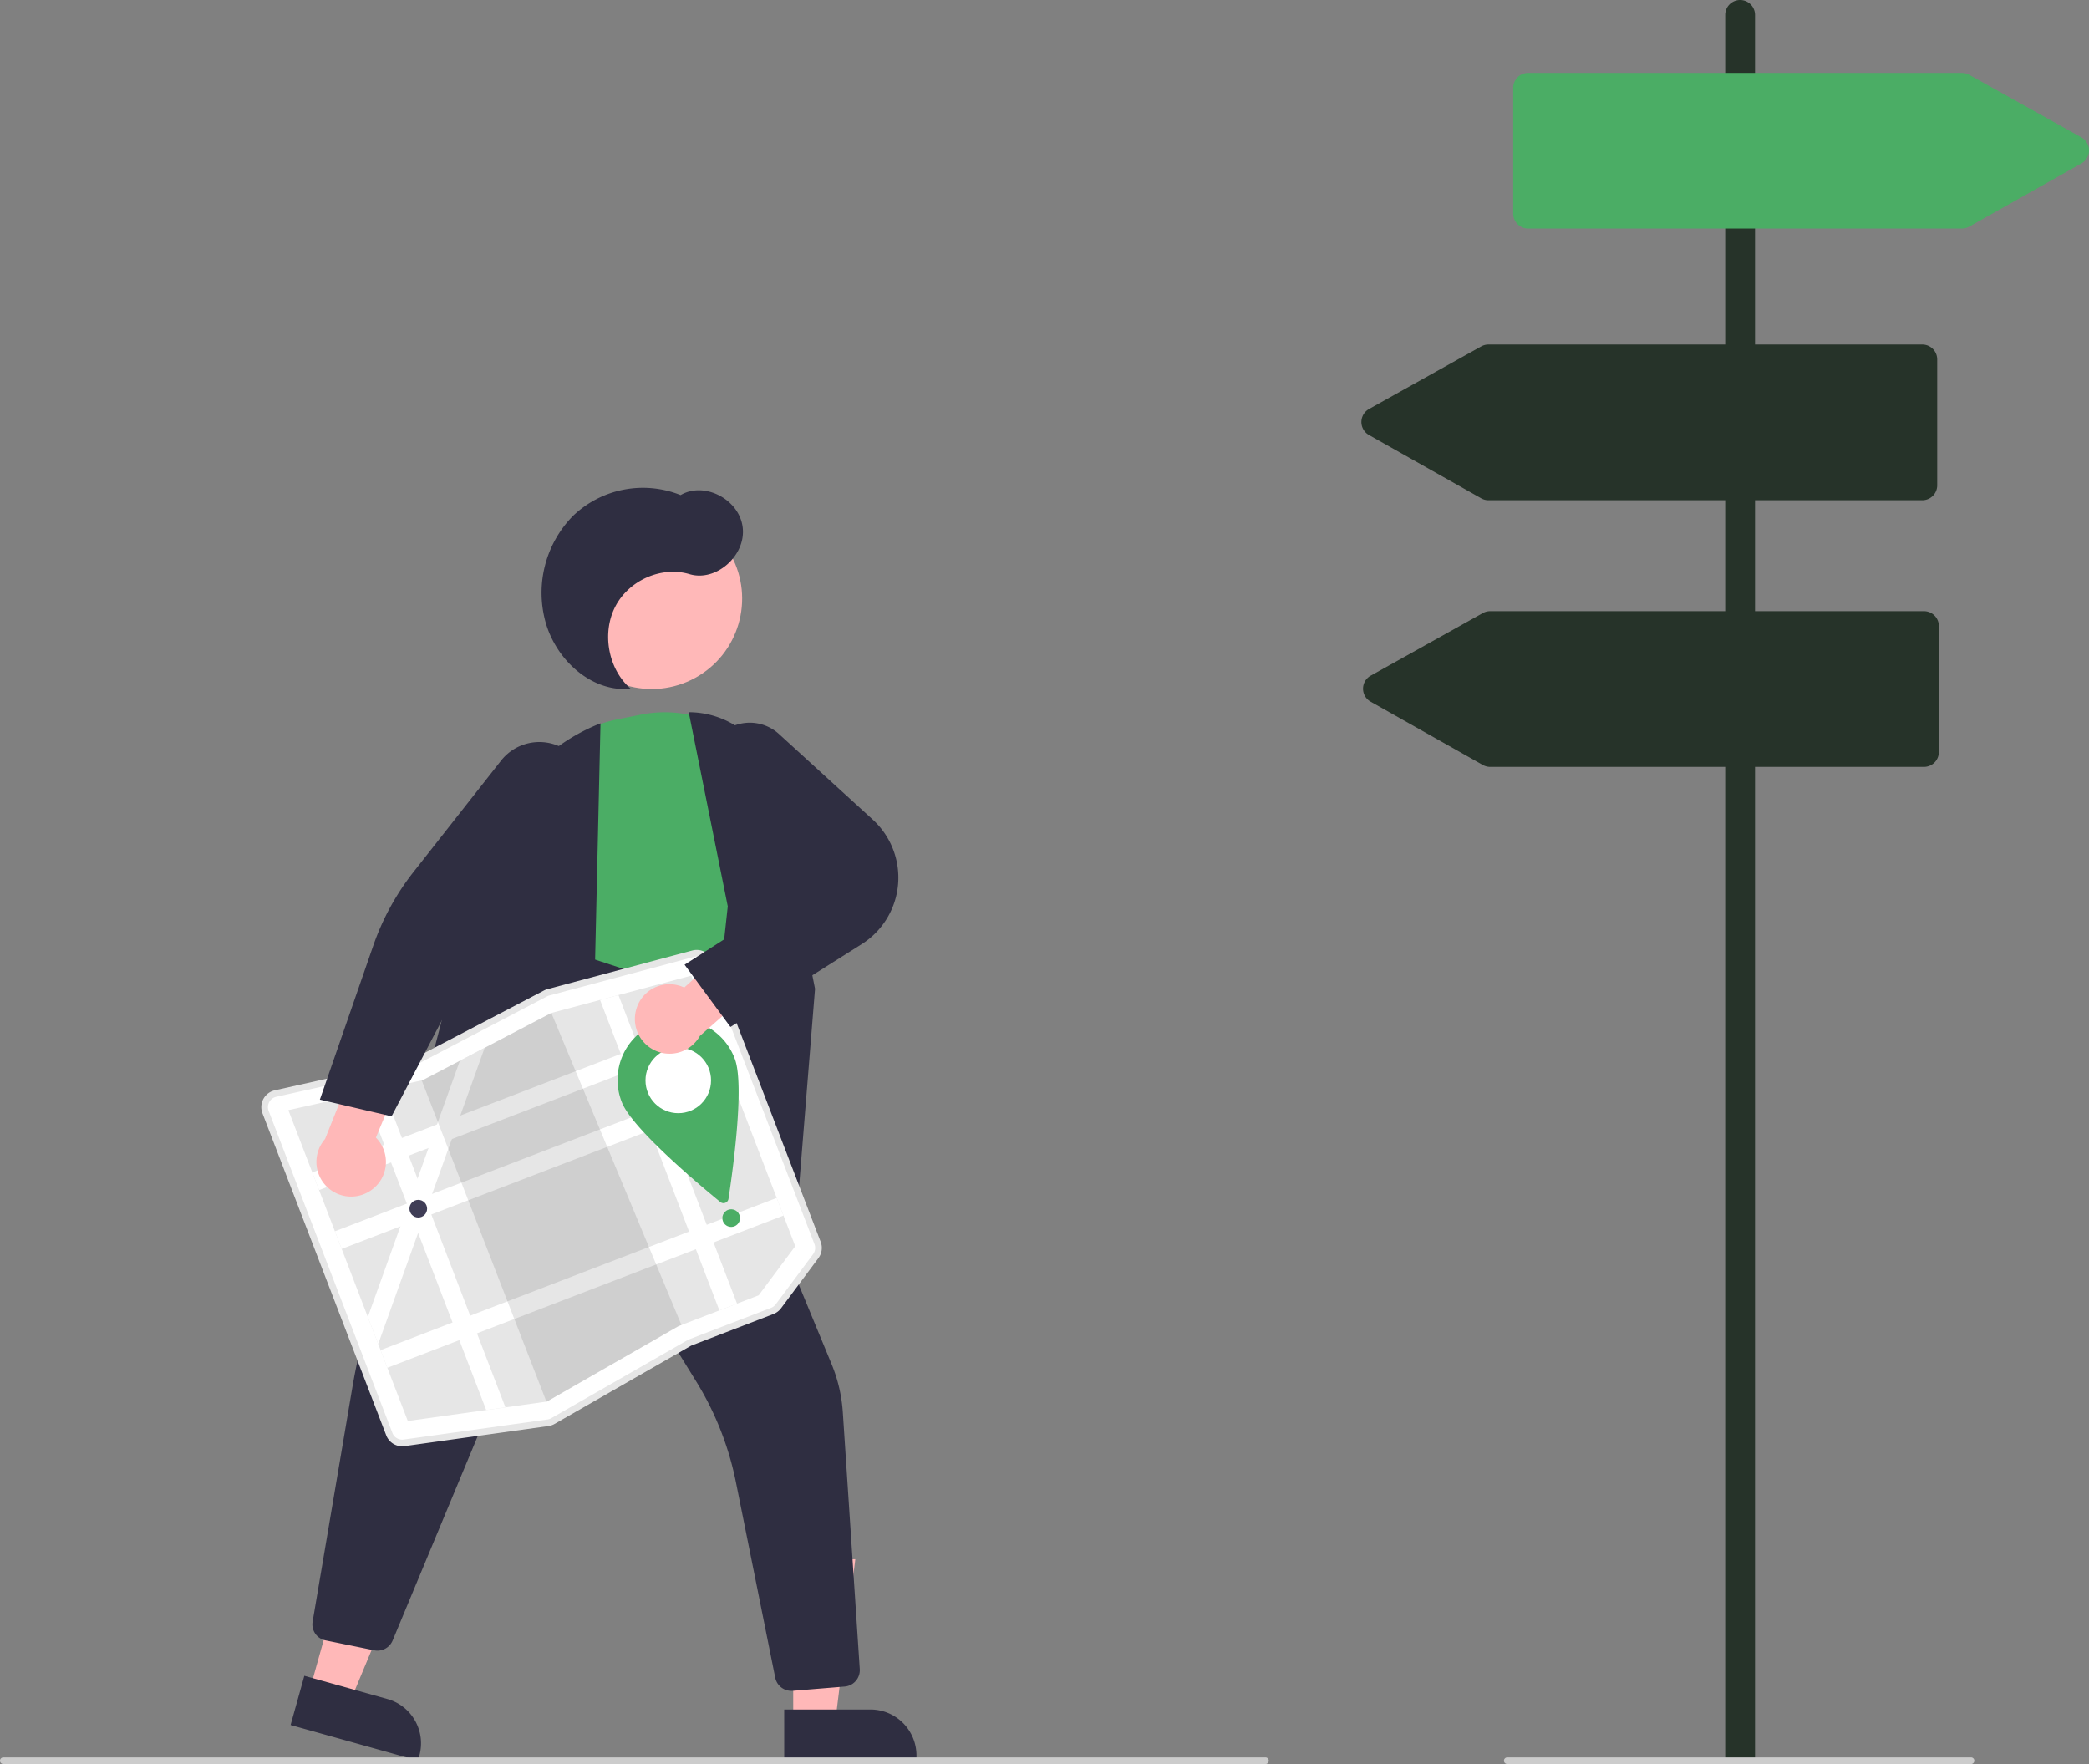 <svg id="Group_539" data-name="Group 539" xmlns="http://www.w3.org/2000/svg" width="538" height="454.297" viewBox="0 0 538 454.297">
  <rect x="0" y="0" width="538" height="454.297" fill="#808080" stroke="none"/>
  <path id="Path_2371" data-name="Path 2371" d="M93.512,503.156l10.437,2.918L120.173,467.2l-15.4-4.307Z" transform="translate(-13.733 -67.981)" fill="#ffb8b8"/>
  <path id="Path_2372" data-name="Path 2372" d="M0,0H34.062V13.16H11.843A11.843,11.843,0,0,1,0,1.317V0Z" transform="matrix(-0.963, -0.269, 0.269, -0.963, 107.638, 453.411)" fill="#2f2e41"/>
  <path id="Path_2373" data-name="Path 2373" d="M239.451,512.471h10.838l5.154-41.8h-16Z" transform="translate(-35.165 -69.122)" fill="#ffb8b8"/>
  <path id="Path_2374" data-name="Path 2374" d="M0,0H34.062V13.16H11.843A11.843,11.843,0,0,1,0,1.317V0Z" transform="translate(236.027 453.41) rotate(179.995)" fill="#2f2e41"/>
  <path id="Path_2375" data-name="Path 2375" d="M140.755,316.237l-24.946,61.111,101.862,22.884,1.3-34.19-46.254-49.266Z" transform="translate(-17.008 -46.443)" fill="#b3b3b3"/>
  <circle id="Ellipse_6" data-name="Ellipse 6" cx="23.284" cy="23.284" r="23.284" transform="translate(136.244 144.901) rotate(-28.663)" fill="#ffb8b8"/>
  <path id="Path_2376" data-name="Path 2376" d="M492.228,481.74l-46.107-18.874L442.016,435.8a31.1,31.1,0,0,1,24.654-35.2l6.1-1.225a31.388,31.388,0,0,1,28.109,8.337,29.968,29.968,0,0,1,8.793,26.963,26.106,26.106,0,0,1-4.932,11.492c-14.485,18.941-12.625,34.687-12.6,34.844Z" transform="translate(-307.745 -215.327)" fill="#4bad65"/>
  <path id="Path_2377" data-name="Path 2377" d="M518.484,552.326l-23.107-36.748,7.278-66.847L492.6,398.735l.535.013a22.782,22.782,0,0,1,22.213,22.223l9.78,48.991Z" transform="translate(-315.227 -215.323)" fill="#2f2e41"/>
  <path id="Path_2378" data-name="Path 2378" d="M502.328,660.76a4.22,4.22,0,0,1-4.133-3.387l-10.123-50.339a78.968,78.968,0,0,0-10.282-26.039l-28.565-46.208a1.469,1.469,0,0,0-2.606.208L399.656,647.813a4.228,4.228,0,0,1-4.737,2.512l-12.546-2.558a4.2,4.2,0,0,1-3.316-4.839l10.234-60.315a155.674,155.674,0,0,1,10.6-35.737l34.661-80.1,51.15,16.8,3.375,35.817,23.634,57.228a39.229,39.229,0,0,1,2.89,12.412l4.366,66.14a4.238,4.238,0,0,1-3.865,4.483l-13.422,1.1Q502.5,660.76,502.328,660.76Z" transform="translate(-298.543 -225.314)" fill="#2f2e41"/>
  <path id="Path_2379" data-name="Path 2379" d="M411.394,569.208l-16.216-15.392,30.646-118.175a49.533,49.533,0,0,1,29.147-33.3l.6-.245-1.638,71.924Z" transform="translate(-300.92 -215.816)" fill="#2f2e41"/>
  <path id="Path_2380" data-name="Path 2380" d="M471.121,382.74c-5.752-4.979-7.5-14.268-3.977-21.115s11.953-10.534,19.159-8.38c6.788,2.029,14.5-4.738,13.677-11.994s-9.853-11.983-16-8.378a26.031,26.031,0,0,0-27.748,5.4,28.261,28.261,0,0,0-6.718,28.359C452.758,376.36,461.806,383.721,471.121,382.74Z" transform="translate(-308.702 -205.375)" fill="#2f2e41"/>
  <path id="Path_2381" data-name="Path 2381" d="M438.4,592.541a3.976,3.976,0,0,1-.881.227L400.5,597.937a3.985,3.985,0,0,1-4.289-2.528l-31.867-82.921a4,4,0,0,1,2.863-5.341h0l34.815-7.769a3.179,3.179,0,0,0,.773-.283l33.863-17.7a3.965,3.965,0,0,1,.823-.32l37.266-9.935a3.994,3.994,0,0,1,4.766,2.431l27.786,72.3a3.981,3.981,0,0,1-.526,3.825l-9.609,12.9a4,4,0,0,1-1.774,1.345l-21,8.071a3.2,3.2,0,0,0-.436.208l-34.995,20.056a3.994,3.994,0,0,1-.555.264Z" transform="translate(-296.352 -225.935)" fill="#fff"/>
  <path id="Path_2382" data-name="Path 2382" d="M456.752,483.255l-4.732,1.262-12.541,3.345-.022.005-17.169,8.977-6.372,3.332h0l-9.57,5-.262.059-9.941,2.217-4.8,1.074-19.6,4.373L402.5,592.952l20.194-2.818,4.951-.692,10.553-1.475.123-.016,33.912-19.436,20.633-7.929,9.42-12.65-26.779-69.681Z" transform="translate(-297.478 -227.001)" fill="#e6e6e6"/>
  <rect id="Rectangle_3362" data-name="Rectangle 3362" width="109.293" height="4.87" transform="translate(80.425 301.939) rotate(-21.022)" fill="#fff"/>
  <rect id="Rectangle_3363" data-name="Rectangle 3363" width="109.293" height="4.87" transform="translate(86.249 317.093) rotate(-21.022)" fill="#fff"/>
  <rect id="Rectangle_3364" data-name="Rectangle 3364" width="109.293" height="4.87" transform="translate(98.012 347.703) rotate(-21.022)" fill="#fff"/>
  <path id="Path_2383" data-name="Path 2383" d="M185.877,300.365l30.542,79.473-4.546,1.747-30.729-79.958Z" transform="translate(-26.603 -44.111)" fill="#fff"/>
  <path id="Path_2384" data-name="Path 2384" d="M141.117,316.294l-6.271,17.45-2.175,6.053L127.6,353.921l-1.087,3.019-1.088,3.034-1.432,3.983L113.71,392.57l-2.673-6.956,8.383-23.333,1.9-5.283.278-.771,2.243-6.246,2.83-7.877,2.175-6.054,5.9-16.424h0Z" transform="translate(-16.307 -46.451)" fill="#fff"/>
  <path id="Path_2385" data-name="Path 2385" d="M194.192,386.135l-.74.284-33.912,19.436-.123.015L127.3,323.143l.263-.059,9.57-5h0l6.372-3.332,17.169-8.978.022-.005Z" transform="translate(-18.695 -44.905)" opacity="0.1"/>
  <path id="Path_2386" data-name="Path 2386" d="M438.482,592.866a4.406,4.406,0,0,1-.975.251l-37.022,5.168a4.409,4.409,0,0,1-4.746-2.8l-31.867-82.921a4.428,4.428,0,0,1,3.169-5.91l34.815-7.769a2.764,2.764,0,0,0,.668-.245l33.863-17.7a4.4,4.4,0,0,1,.91-.354l37.267-9.935a4.419,4.419,0,0,1,5.274,2.69l27.786,72.3a4.407,4.407,0,0,1-.582,4.234l-9.609,12.9a4.423,4.423,0,0,1-1.963,1.489l-21,8.071a2.778,2.778,0,0,0-.378.179L439.1,592.574A4.4,4.4,0,0,1,438.482,592.866Zm-71.454-84.428a2.722,2.722,0,0,0-1.564,3.517l31.867,82.921a2.71,2.71,0,0,0,2.917,1.719l37.022-5.168a2.732,2.732,0,0,0,.977-.334l35-20.056a4.45,4.45,0,0,1,.613-.291l21-8.071a2.72,2.72,0,0,0,1.207-.915l9.609-12.9a2.708,2.708,0,0,0,.357-2.6l-27.786-72.3A2.716,2.716,0,0,0,475,472.3l-37.266,9.935a2.812,2.812,0,0,0-.559.218l-33.863,17.705a4.506,4.506,0,0,1-1.087.4l-34.815,7.769A2.7,2.7,0,0,0,367.028,508.438Z" transform="translate(-296.279 -225.862)" fill="#e6e6e6"/>
  <path id="Path_2387" data-name="Path 2387" d="M114.819,328.733l31.507,81.986-4.951.692-31.361-81.6Z" transform="translate(-16.157 -48.278)" fill="#fff"/>
  <circle id="Ellipse_7" data-name="Ellipse 7" cx="2.273" cy="2.273" r="2.273" transform="translate(105.451 309.003)" fill="#3f3d56"/>
  <circle id="Ellipse_8" data-name="Ellipse 8" cx="2.273" cy="2.273" r="2.273" transform="translate(186.035 311.425)" fill="#4bad65"/>
  <path id="Path_2388" data-name="Path 2388" d="M501.308,501.611c2.579,6.712-.525,28.955-1.616,36.095a1.3,1.3,0,0,1-2.105.809c-5.592-4.571-22.794-19.011-25.373-25.723a15.585,15.585,0,1,1,29.094-11.181Z" transform="translate(-312.08 -228.963)" fill="#4bad65"/>
  <circle id="Ellipse_9" data-name="Ellipse 9" cx="8.442" cy="8.442" r="8.442" transform="translate(166.239 269.798)" fill="#fff"/>
  <path id="Path_2389" data-name="Path 2389" d="M476.677,485.21a8.89,8.89,0,0,1,12.384-5.7l15.07-13.622,10.512,7.139-21.552,18.938a8.938,8.938,0,0,1-16.414-6.759Z" transform="translate(-312.84 -225.185)" fill="#ffb8b8"/>
  <path id="Path_2390" data-name="Path 2390" d="M503.162,480.255,491.35,464.224l26.931-17.236-19.3-27.543A11.161,11.161,0,0,1,515.64,404.8l24.168,22.05a20.245,20.245,0,0,1-2.841,32.076Z" transform="translate(-315.044 -215.784)" fill="#2f2e41"/>
  <path id="Path_2391" data-name="Path 2391" d="M394.291,536.19a8.89,8.89,0,0,0,1.234-13.575l7.809-18.753L393.1,496.337,382.44,522.975a8.938,8.938,0,0,0,11.852,13.215Z" transform="translate(-298.722 -229.656)" fill="#ffb8b8"/>
  <path id="Path_2392" data-name="Path 2392" d="M399.72,504.153l-18.467-4.3,13.762-39.684a65.06,65.06,0,0,1,10.352-18.945l22.451-28.55a12.555,12.555,0,1,1,19.793,15.45L422.7,460.277Z" transform="translate(-298.875 -216.66)" fill="#2f2e41"/>
  <path id="Path_2393" data-name="Path 2393" d="M610.594,715.957H285.547a.853.853,0,0,1,0-1.707H610.594a.853.853,0,0,1,0,1.707Z" transform="translate(-284.694 -261.659)" fill="#ccc"/>
  <path id="Path_2394" data-name="Path 2394" d="M813.16,637.621h-7.678V187.589a3.839,3.839,0,1,1,7.678,0Z" transform="translate(-361.177 -183.75)" fill="#263329"/>
  <path id="Path_2395" data-name="Path 2395" d="M858.987,715.957H739.547a.853.853,0,0,1,0-1.707h119.44a.853.853,0,0,1,0,1.707Z" transform="translate(-351.369 -261.659)" fill="#ccc"/>
  <path id="Path_2396" data-name="Path 2396" d="M857.039,245.848H745.321a3.843,3.843,0,0,1-3.839-3.839V209.589a3.843,3.843,0,0,1,3.839-3.839H857.048a3.847,3.847,0,0,1,1.871.487L887.81,222.36a3.839,3.839,0,0,1,.015,6.7l-28.9,16.3A3.85,3.85,0,0,1,857.039,245.848Z" transform="translate(-351.778 -186.981)" fill="#4bad65"/>
  <path id="Path_2397" data-name="Path 2397" d="M840.114,327.848H728.4a3.848,3.848,0,0,1-1.886-.495l-28.9-16.3a3.839,3.839,0,0,1,.015-6.7l28.891-16.123a3.845,3.845,0,0,1,1.871-.487H840.114a3.843,3.843,0,0,1,3.839,3.839v32.419A3.843,3.843,0,0,1,840.114,327.848Z" transform="translate(-345.048 -199.023)" fill="#263329"/>
  <path id="Path_2398" data-name="Path 2398" d="M840.615,408.348H728.9a3.848,3.848,0,0,1-1.885-.495l-28.9-16.3a3.839,3.839,0,0,1,.015-6.7l28.891-16.123a3.847,3.847,0,0,1,1.871-.487H840.615a3.843,3.843,0,0,1,3.839,3.839v32.419A3.844,3.844,0,0,1,840.615,408.348Z" transform="translate(-345.122 -210.846)" fill="#263329"/>
</svg>
